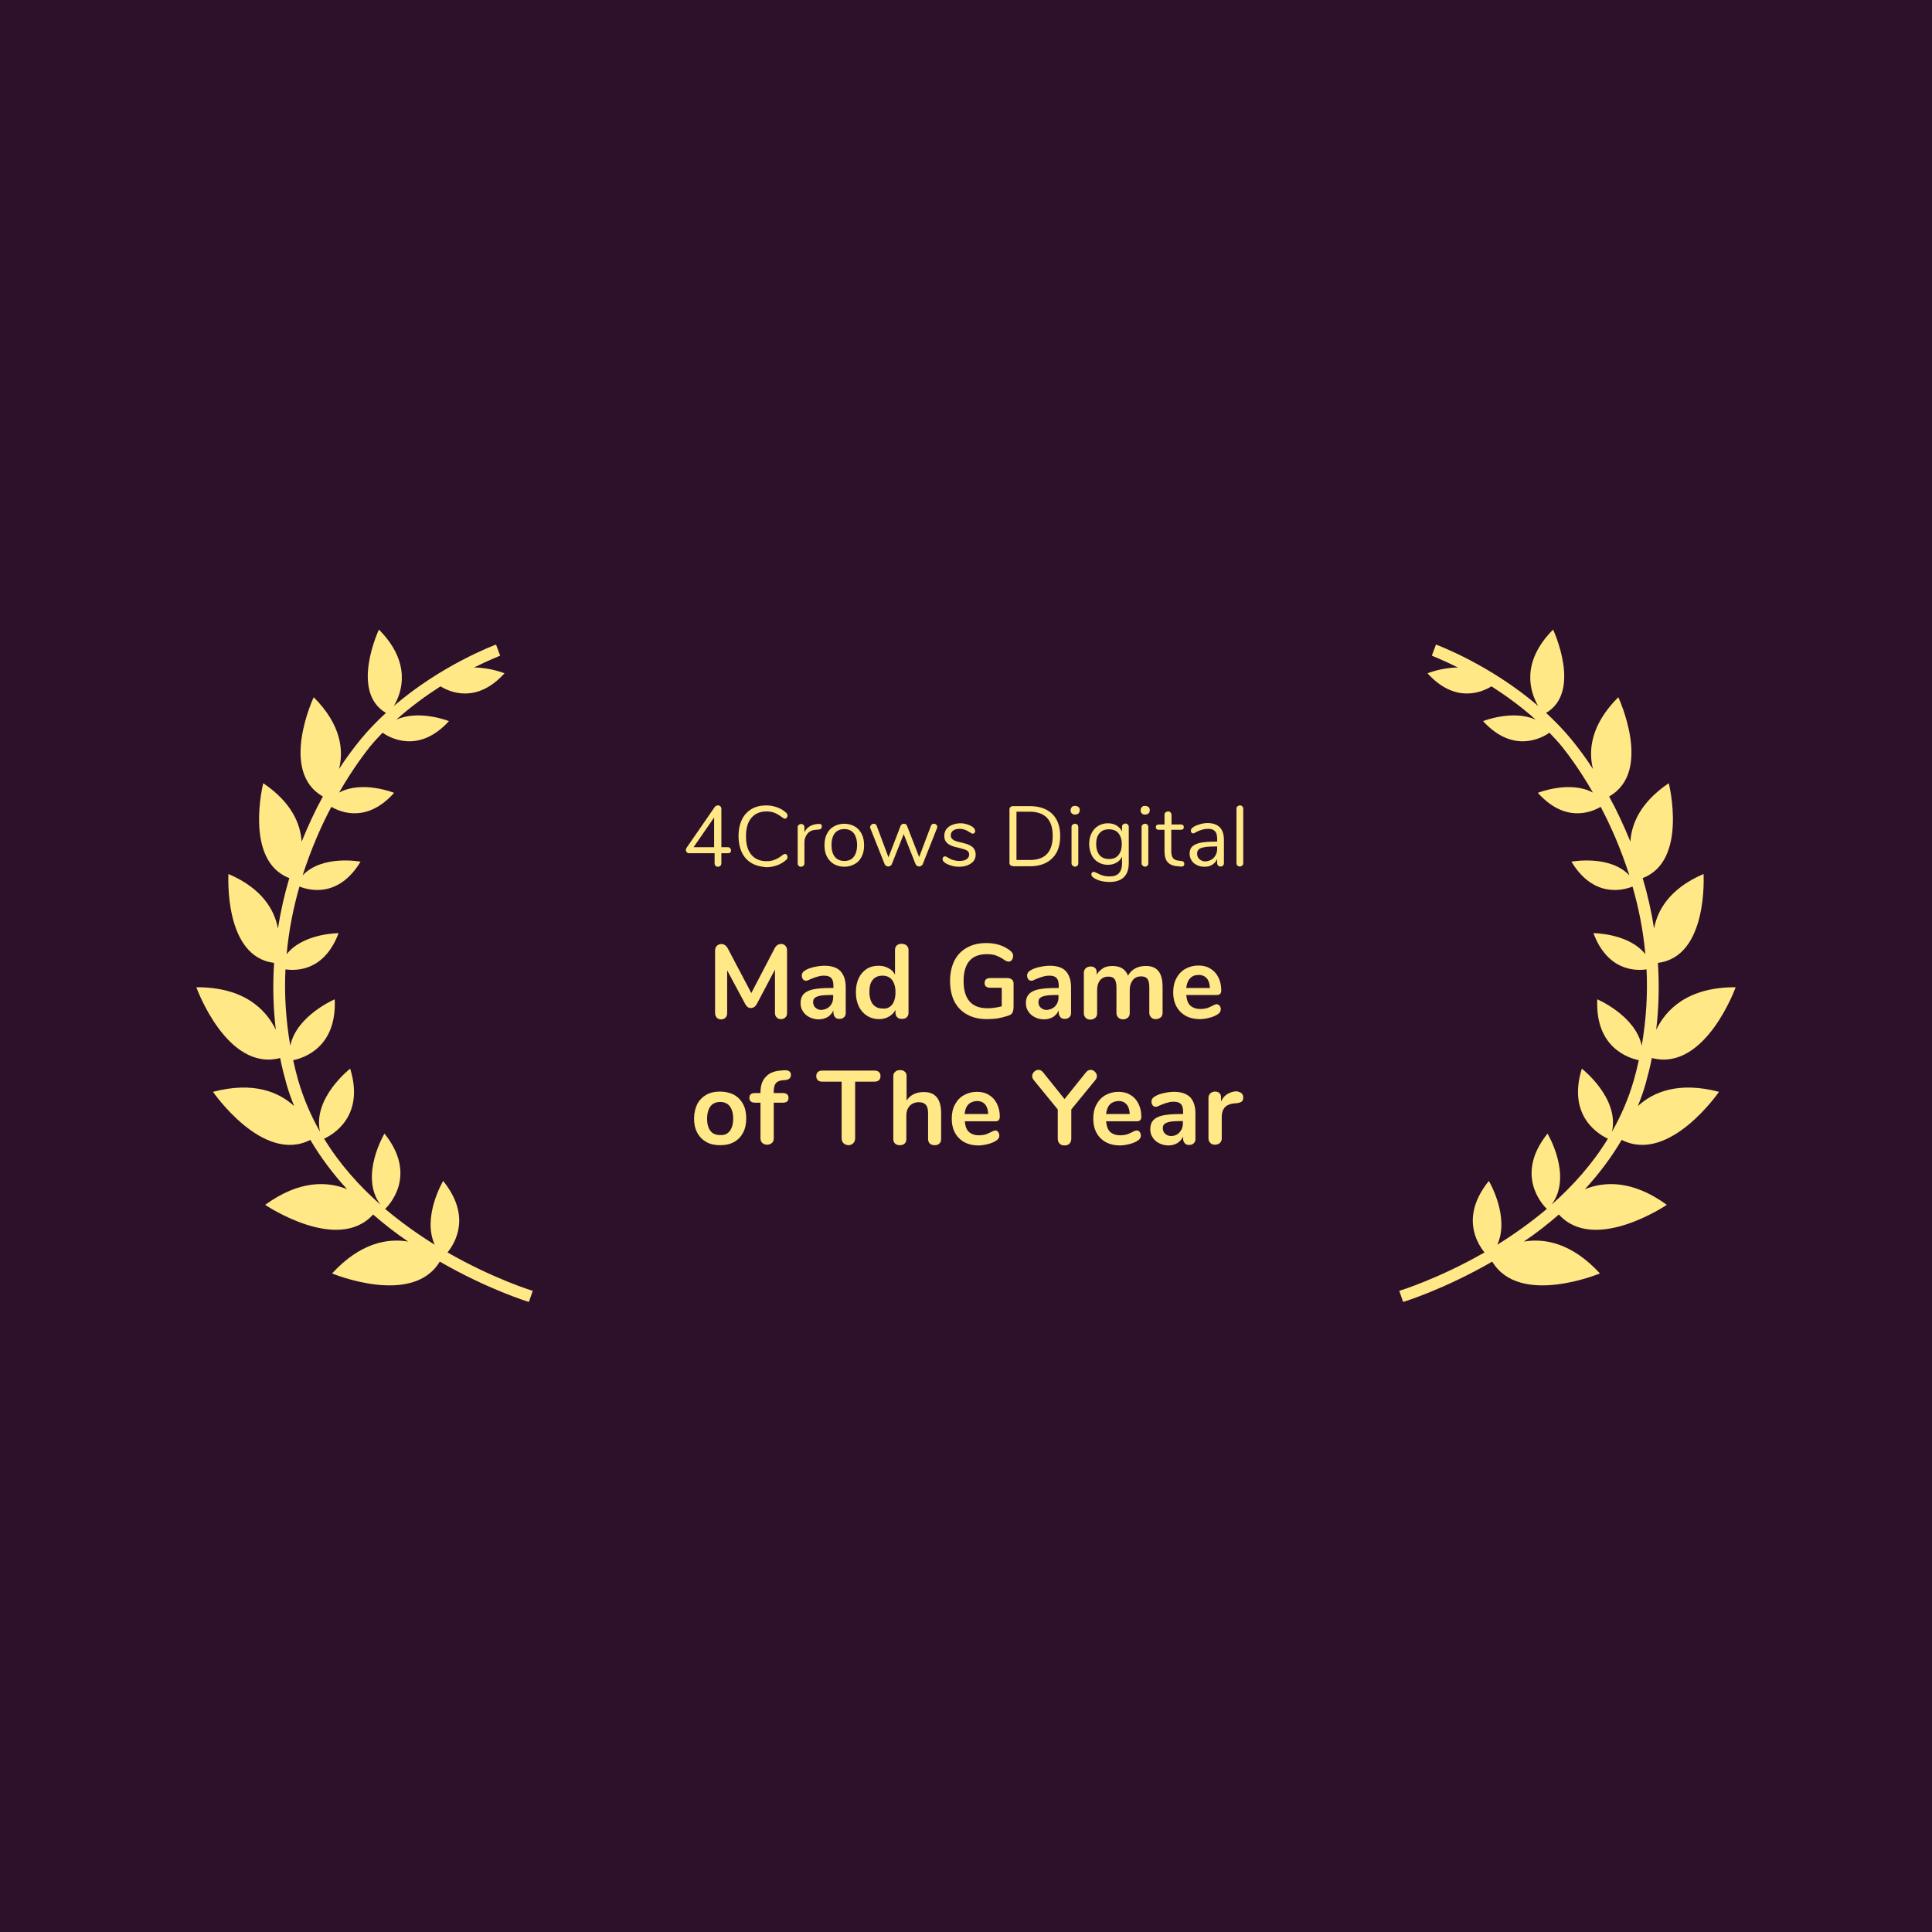 <?xml version="1.0" encoding="utf-8"?>
<!-- Generator: Adobe Illustrator 24.3.0, SVG Export Plug-In . SVG Version: 6.00 Build 0)  -->
<svg version="1.1" id="Layer_1" xmlns="http://www.w3.org/2000/svg" xmlns:xlink="http://www.w3.org/1999/xlink" x="0px" y="0px"
	 viewBox="0 0 800 800" style="enable-background:new 0 0 800 800;" xml:space="preserve">
<style type="text/css">
	.st0{fill:#2D112B;}
	.st1{fill:#FFE885;}
</style>
<rect x="-2" y="-3" class="st0" width="805" height="806"/>
<g id="Layer_1_1_">
</g>
<g id="Layer_2_1_">
	<g>
		<g>
			<path class="st1" d="M220.6,534.5c-0.4-0.1-16.3-5-35.3-15.9c3.4-4.2,9.8-15.2-1.8-29.6c0,0-8.8,14.8-3.5,26.4
				c-6.8-4.2-13.7-9.1-20.5-14.8c2-2,13.3-14.3-0.3-31.2c0,0-10.5,17.5-1.7,29.4c-8.7-7.7-16.9-16.8-23.3-27.3c3.3-1.5,17-9,10.8-29
				c0,0-15.6,12.1-12.5,26.1c-3.7-6.5-6.8-13.6-9-21.2c-0.8-2.8-1.5-5.6-2.1-8.4c4.4-0.9,18.1-5.3,17.2-25.2c0,0-15.8,6.7-18.4,19.2
				c-1.9-11-2.5-21.6-2-31.6c5,0.7,16.2,0.4,22-15c0,0-14.6,0-21.5,8.7c0.9-10,2.8-19.3,5.3-28c4,1.6,16.2,4.8,25.3-10.3
				c0,0-15.9-3-24,5.7c3.5-10.9,7.7-20.5,11.9-28.4c4.3,2.5,15,6.5,26-5.8c0,0-13.2-5.3-22.8-0.1c5.9-10.3,11.2-17,12.7-18.9
				c1.7-2.1,3.5-4,5.3-5.9c2.7,1.9,14.8,9.1,27.5-4.8c0,0-12.3-4.9-21.8-0.6c6-5.4,12.4-10,18.3-13.8c3.9,2.4,15,7.3,26.5-5.4
				c0,0-5.9-2.4-12.6-2.4c6.4-3.2,10.7-4.8,10.8-4.9l-1.7-4.6c-1.1,0.4-22.6,8.5-42.3,25.4c3.4-5.7,7.4-17.9-6.2-31.6
				c0,0-12.1,25.7,2.9,34.5c-3.7,3.4-7.2,7-10.5,11c-3,3.7-6,7.7-8.9,12.2c1.9-7.6,1-18.2-10.5-29.7c0,0-14.5,30.8,3.8,41.1
				c-3.2,5.8-6.1,12.1-8.8,18.7c-0.5-7.4-4.1-16.2-15.9-24.2c0,0-8.1,32.1,10.8,39.3c-2,6.7-3.6,13.7-4.7,20.9
				c-1.4-7.5-6.3-16.5-20.5-22.6c0,0-2.1,34.3,18.9,36.8c-0.6,9-0.4,18.3,0.7,27.7c-3.9-8.1-12.8-17.7-32.9-17.6
				c0,0,12.6,35.1,34.7,29.3c0.7,3.6,1.6,7.1,2.6,10.7c0.9,3.2,2,6.2,3.2,9.2c-6.3-5.8-16.8-10.3-33.6-5.9c0,0,20.6,30,40.3,19.9
				c4.4,7.5,9.6,14.3,15.2,20.4c-8-3.2-19.6-3.9-33.9,6.5c0,0,30,20.3,44.7,4c4.7,4.1,9.6,7.9,14.5,11.2
				c-8.4-1.4-19.7,0.4-31.5,13.2c0,0,33.3,13.9,44.6-4.9c19.9,11.5,36.5,16.6,36.9,16.7L220.6,534.5z"/>
			<path class="st1" d="M579.4,534.5c0.4-0.1,16.3-5,35.3-15.9c-3.4-4.2-9.8-15.2,1.8-29.6c0,0,8.8,14.8,3.5,26.4
				c6.8-4.2,13.7-9.1,20.5-14.8c-2-2-13.3-14.3,0.3-31.2c0,0,10.5,17.5,1.7,29.4c8.7-7.7,16.9-16.8,23.3-27.3c-3.3-1.5-17-9-10.8-29
				c0,0,15.6,12.1,12.5,26.1c3.7-6.5,6.8-13.6,9-21.2c0.8-2.8,1.5-5.6,2.1-8.4c-4.4-0.9-18.1-5.3-17.2-25.2c0,0,15.8,6.7,18.4,19.2
				c1.9-11,2.5-21.6,2-31.6c-5,0.7-16.2,0.4-22-15c0,0,14.6,0,21.5,8.7c-0.9-10-2.8-19.3-5.3-28c-4,1.6-16.2,4.8-25.3-10.3
				c0,0,15.9-3,24,5.7c-3.5-10.9-7.7-20.5-11.9-28.4c-4.3,2.5-15,6.5-26-5.8c0,0,13.2-5.3,22.8-0.1c-5.9-10.3-11.2-17-12.7-18.9
				c-1.7-2.1-3.5-4-5.3-5.9c-2.7,1.9-14.8,9.1-27.5-4.8c0,0,12.3-4.9,21.8-0.6c-6-5.4-12.4-10-18.3-13.8c-3.9,2.4-15,7.3-26.5-5.4
				c0,0,5.9-2.4,12.6-2.4c-6.4-3.2-10.7-4.8-10.8-4.9l1.7-4.6c1.1,0.4,22.6,8.5,42.3,25.4c-3.3-5.7-7.4-17.9,6.2-31.6
				c0,0,12.1,25.7-2.9,34.5c3.7,3.4,7.2,7,10.5,11c3,3.7,6,7.7,8.9,12.2c-1.9-7.6-1-18.2,10.5-29.7c0,0,14.5,30.8-3.8,41.1
				c3.2,5.8,6.1,12.1,8.8,18.7c0.5-7.4,4.1-16.2,15.9-24.2c0,0,8.1,32.1-10.8,39.3c2,6.7,3.6,13.7,4.7,20.9
				c1.4-7.5,6.3-16.5,20.5-22.6c0,0,2.1,34.3-18.9,36.8c0.6,9,0.4,18.3-0.7,27.7c3.9-8.1,12.8-17.7,32.9-17.6
				c0,0-12.6,35.1-34.7,29.3c-0.7,3.6-1.6,7.1-2.6,10.7c-0.9,3.2-2,6.2-3.2,9.2c6.3-5.8,16.8-10.3,33.6-5.9c0,0-20.6,30-40.3,19.9
				c-4.4,7.5-9.6,14.3-15.2,20.4c8-3.2,19.6-3.9,33.9,6.5c0,0-30,20.3-44.7,4c-4.7,4.1-9.6,7.9-14.5,11.2
				c8.4-1.4,19.7,0.4,31.5,13.2c0,0-33.3,13.9-44.6-4.9C598,533.9,581.4,539,581,539.1L579.4,534.5z"/>
		</g>
		<g>
			<path class="st1" d="M302.3,351.2c0.2,0.2,0.4,0.5,0.4,0.9c0,0.8-0.4,1.2-1.3,1.2h-2.7v4.1c0,0.5-0.1,0.8-0.4,1.1
				c-0.3,0.3-0.6,0.4-1,0.4s-0.8-0.1-1-0.4c-0.3-0.3-0.4-0.6-0.4-1.1v-4.1h-10.5c-0.4,0-0.8-0.1-1-0.4c-0.2-0.2-0.4-0.5-0.4-0.9
				c0-0.3,0.1-0.7,0.4-1.1l11.6-16.8c0.3-0.4,0.8-0.6,1.3-0.6c0.4,0,0.7,0.1,1,0.4s0.4,0.6,0.4,1.1v15.8h2.7
				C301.7,350.8,302.1,350.9,302.3,351.2z M287.2,350.8h8.5v-12.3L287.2,350.8z"/>
			<path class="st1" d="M311.2,357.4c-1.7-1-3.1-2.5-4-4.4s-1.4-4.2-1.4-6.8c0-2.6,0.5-4.9,1.4-6.8s2.3-3.4,4-4.4s3.8-1.5,6.1-1.5
				c1.6,0,3.1,0.3,4.5,0.8s2.6,1.2,3.7,2.2c0.4,0.4,0.6,0.8,0.6,1.2c0,0.3-0.1,0.6-0.3,0.9c-0.2,0.2-0.4,0.4-0.7,0.4
				c-0.3,0-0.6-0.1-1-0.4c-1.2-0.9-2.3-1.6-3.3-2s-2.1-0.6-3.4-0.6c-2.7,0-4.8,0.9-6.3,2.7c-1.5,1.8-2.2,4.3-2.2,7.6
				c0,3.3,0.7,5.8,2.2,7.6c1.5,1.8,3.6,2.7,6.3,2.7c1.3,0,2.4-0.2,3.4-0.6s2.1-1,3.3-2c0.4-0.3,0.7-0.4,1-0.4s0.5,0.1,0.7,0.4
				c0.2,0.2,0.3,0.5,0.3,0.9c0,0.5-0.2,0.9-0.6,1.2c-1,0.9-2.3,1.7-3.7,2.2c-1.4,0.5-2.9,0.8-4.5,0.8
				C315,358.9,312.9,358.4,311.2,357.4z"/>
			<path class="st1" d="M340.3,342.2c0,0.4-0.1,0.7-0.3,0.9c-0.2,0.2-0.6,0.4-1.1,0.4l-1.1,0.1c-1.6,0.1-2.8,0.7-3.5,1.7
				c-0.8,1-1.2,2.1-1.2,3.5v8.6c0,0.5-0.1,0.8-0.4,1.1c-0.3,0.2-0.6,0.4-1,0.4s-0.8-0.1-1-0.4c-0.3-0.2-0.4-0.6-0.4-1v-14.9
				c0-0.4,0.1-0.8,0.4-1s0.6-0.4,1-0.4s0.7,0.1,1,0.4c0.3,0.2,0.4,0.6,0.4,1v2c0.5-1,1.2-1.8,2.1-2.4c0.9-0.5,2-0.9,3.1-1h0.5
				C339.8,341,340.3,341.4,340.3,342.2z"/>
			<path class="st1" d="M345.3,357.8c-1.2-0.7-2.2-1.8-2.9-3.1c-0.7-1.4-1-2.9-1-4.7c0-1.8,0.3-3.4,1-4.7c0.7-1.4,1.6-2.4,2.9-3.1
				c1.2-0.7,2.7-1.1,4.3-1.1c1.6,0,3.1,0.4,4.3,1.1c1.3,0.7,2.2,1.8,2.9,3.1c0.7,1.4,1,2.9,1,4.7c0,1.8-0.3,3.4-1,4.7
				c-0.7,1.4-1.6,2.4-2.9,3.1s-2.7,1.1-4.3,1.1S346.6,358.5,345.3,357.8z M353.5,354.8c0.9-1.1,1.4-2.8,1.4-4.9s-0.5-3.7-1.4-4.9
				c-0.9-1.1-2.2-1.7-3.9-1.7c-1.7,0-3,0.6-3.9,1.7s-1.4,2.8-1.4,4.9s0.5,3.8,1.4,4.9s2.2,1.7,3.9,1.7S352.6,356,353.5,354.8z"/>
			<path class="st1" d="M386.7,341.1c0.4,0,0.7,0.1,1,0.4c0.3,0.2,0.4,0.5,0.4,0.9c0,0.2,0,0.3-0.1,0.5l-5.9,14.9
				c-0.1,0.3-0.3,0.5-0.6,0.7c-0.3,0.2-0.6,0.3-0.9,0.3s-0.6-0.1-0.9-0.3c-0.3-0.2-0.5-0.4-0.6-0.7l-4.9-12.4l-4.9,12.4
				c-0.1,0.3-0.3,0.5-0.6,0.7c-0.3,0.2-0.6,0.3-0.9,0.3s-0.6-0.1-0.9-0.3c-0.3-0.2-0.5-0.4-0.6-0.7l-5.9-14.8
				c-0.1-0.2-0.1-0.4-0.1-0.5c0-0.4,0.2-0.7,0.5-1s0.7-0.4,1-0.4c0.6,0,1,0.3,1.2,0.8l4.9,13.1l5-13c0.1-0.3,0.3-0.5,0.6-0.7
				s0.5-0.2,0.8-0.2s0.6,0.1,0.8,0.2s0.4,0.4,0.5,0.7l5,12.9l4.9-13C385.7,341.4,386.1,341.1,386.7,341.1z"/>
			<path class="st1" d="M394.1,358.5c-1-0.3-1.8-0.6-2.6-1.1c-0.4-0.3-0.7-0.5-0.9-0.8c-0.2-0.2-0.3-0.5-0.3-0.9
				c0-0.3,0.1-0.6,0.3-0.8c0.2-0.2,0.4-0.3,0.7-0.3c0.3,0,0.7,0.2,1.2,0.5c0.7,0.4,1.4,0.8,2.1,1s1.6,0.4,2.6,0.4
				c1.3,0,2.3-0.2,3-0.7c0.7-0.4,1.1-1.1,1.1-1.9c0-0.5-0.1-0.9-0.4-1.3c-0.3-0.3-0.7-0.6-1.3-0.8c-0.6-0.2-1.6-0.5-2.8-0.8
				c-2.1-0.4-3.6-1-4.5-1.8s-1.3-1.8-1.3-3.1c0-1,0.3-1.9,0.8-2.7c0.6-0.8,1.4-1.4,2.4-1.8s2.1-0.7,3.4-0.7c0.9,0,1.8,0.1,2.7,0.4
				c0.9,0.2,1.6,0.6,2.3,1c0.8,0.6,1.2,1.2,1.2,1.8c0,0.3-0.1,0.6-0.3,0.8c-0.2,0.2-0.4,0.3-0.7,0.3c-0.3,0-0.7-0.2-1.3-0.6
				c-0.7-0.4-1.3-0.8-1.9-1s-1.3-0.4-2.2-0.4c-1.1,0-2,0.2-2.7,0.7s-1,1.2-1,2c0,0.5,0.1,0.9,0.4,1.3c0.2,0.3,0.7,0.6,1.2,0.9
				c0.6,0.2,1.4,0.5,2.5,0.7c1.6,0.4,2.9,0.7,3.7,1.2c0.9,0.4,1.5,0.9,1.9,1.6c0.4,0.6,0.6,1.4,0.6,2.3c0,1.5-0.6,2.7-1.9,3.6
				s-2.9,1.4-5,1.4C396.1,358.9,395.1,358.8,394.1,358.5z"/>
			<path class="st1" d="M418.4,358.3c-0.3-0.3-0.4-0.6-0.4-1v-22.1c0-0.4,0.1-0.8,0.4-1c0.3-0.3,0.6-0.4,1.1-0.4h6.9
				c4,0,7.1,1.1,9.3,3.2c2.2,2.2,3.3,5.2,3.3,9.2s-1.1,7.1-3.3,9.2c-2.2,2.2-5.3,3.3-9.2,3.3h-6.9
				C419,358.6,418.7,358.5,418.4,358.3z M435.9,346.1c0-6.7-3.2-10-9.7-10h-5.3v20h5.3C432.7,356.2,435.9,352.8,435.9,346.1z"/>
			<path class="st1" d="M443.8,336.8c-0.4-0.3-0.5-0.8-0.5-1.3s0.2-0.9,0.5-1.3s0.8-0.5,1.4-0.5s1,0.2,1.4,0.5s0.5,0.8,0.5,1.3
				s-0.2,1-0.5,1.3c-0.4,0.3-0.8,0.5-1.4,0.5C444.6,337.3,444.2,337.2,443.8,336.8z M444.1,358.4c-0.3-0.2-0.4-0.6-0.4-1v-14.9
				c0-0.4,0.1-0.8,0.4-1s0.6-0.4,1-0.4s0.8,0.1,1,0.4c0.3,0.2,0.4,0.6,0.4,1v14.9c0,0.5-0.1,0.8-0.4,1.1c-0.3,0.2-0.6,0.4-1,0.4
				C444.8,358.8,444.4,358.7,444.1,358.4z"/>
			<path class="st1" d="M467,341.4c0.3,0.3,0.4,0.6,0.4,1v15c0,2.6-0.7,4.5-2,5.8s-3.3,2-5.9,2c-2.5,0-4.6-0.5-6.3-1.5
				c-0.8-0.5-1.3-1-1.3-1.6c0-0.3,0.1-0.6,0.3-0.8c0.2-0.2,0.4-0.3,0.7-0.3c0.2,0,0.7,0.2,1.3,0.5c0.8,0.4,1.6,0.8,2.4,1
				c0.8,0.3,1.8,0.4,2.9,0.4c1.7,0,2.9-0.4,3.8-1.3c0.8-0.9,1.3-2.2,1.3-3.9v-3c-0.5,1.1-1.3,2-2.3,2.5c-1,0.6-2.2,0.9-3.6,0.9
				c-1.5,0-2.9-0.4-4-1.1c-1.2-0.7-2.1-1.7-2.7-3s-1-2.8-1-4.5s0.3-3.2,1-4.5c0.6-1.3,1.6-2.3,2.7-3c1.2-0.7,2.5-1.1,4-1.1
				c1.4,0,2.6,0.3,3.6,0.9s1.8,1.4,2.3,2.5v-1.9c0-0.4,0.1-0.8,0.4-1s0.6-0.4,1-0.4C466.4,341,466.7,341.2,467,341.4z M463.1,354.1
				c0.9-1.1,1.4-2.6,1.4-4.6c0-1.9-0.5-3.4-1.4-4.5s-2.2-1.6-3.9-1.6c-1.7,0-3,0.5-3.9,1.6c-1,1.1-1.4,2.6-1.4,4.5s0.5,3.5,1.4,4.6
				c1,1.1,2.3,1.6,3.9,1.6C460.9,355.7,462.2,355.2,463.1,354.1z"/>
			<path class="st1" d="M472.8,336.8c-0.4-0.3-0.5-0.8-0.5-1.3s0.2-0.9,0.5-1.3s0.8-0.5,1.4-0.5s1,0.2,1.4,0.5s0.5,0.8,0.5,1.3
				s-0.2,1-0.5,1.3c-0.4,0.3-0.8,0.5-1.4,0.5C473.6,337.3,473.1,337.2,472.8,336.8z M473.1,358.4c-0.3-0.2-0.4-0.6-0.4-1v-14.9
				c0-0.4,0.1-0.8,0.4-1s0.6-0.4,1-0.4s0.8,0.1,1,0.4c0.3,0.2,0.4,0.6,0.4,1v14.9c0,0.5-0.1,0.8-0.4,1.1c-0.3,0.2-0.6,0.4-1,0.4
				C473.7,358.8,473.4,358.7,473.1,358.4z"/>
			<path class="st1" d="M490.4,357.7c0,0.4-0.1,0.7-0.4,0.9c-0.3,0.2-0.7,0.3-1.3,0.2l-1-0.1c-1.9-0.1-3.3-0.7-4.2-1.7
				c-0.9-1-1.3-2.5-1.3-4.5v-8.9h-2.4c-0.4,0-0.7-0.1-0.9-0.3c-0.2-0.2-0.3-0.5-0.3-0.8c0-0.4,0.1-0.6,0.3-0.8
				c0.2-0.2,0.5-0.3,0.9-0.3h2.4v-4c0-0.4,0.1-0.8,0.4-1s0.6-0.4,1.1-0.4c0.4,0,0.8,0.1,1,0.4s0.4,0.6,0.4,1v4h3.9
				c0.4,0,0.7,0.1,0.9,0.3c0.2,0.2,0.3,0.5,0.3,0.8s-0.1,0.6-0.3,0.8c-0.2,0.2-0.5,0.3-0.9,0.3h-4v9c0,1.3,0.3,2.2,0.8,2.8
				c0.5,0.6,1.3,0.9,2.4,1l1,0.1C490,356.6,490.4,357,490.4,357.7z"/>
			<path class="st1" d="M506.8,347.8v9.6c0,0.4-0.1,0.8-0.4,1c-0.2,0.3-0.6,0.4-1,0.4s-0.8-0.1-1-0.4c-0.3-0.3-0.4-0.6-0.4-1v-1.7
				c-0.4,1-1.1,1.8-2.1,2.4c-0.9,0.6-2,0.8-3.2,0.8c-1.1,0-2.1-0.2-3.1-0.7c-0.9-0.4-1.7-1.1-2.2-1.9s-0.8-1.7-0.8-2.7
				c0-1.3,0.3-2.3,1-3s1.7-1.2,3.3-1.6c1.5-0.3,3.6-0.5,6.3-0.5h0.8v-1.2c0-1.4-0.3-2.5-0.9-3.1c-0.6-0.7-1.5-1-2.8-1
				c-1.6,0-3.2,0.4-4.9,1.3c-0.6,0.4-1.1,0.6-1.3,0.6c-0.3,0-0.5-0.1-0.7-0.3c-0.2-0.2-0.3-0.5-0.3-0.8s0.1-0.6,0.3-0.9
				c0.2-0.2,0.5-0.5,1-0.8c0.8-0.5,1.8-0.8,2.8-1.1c1.1-0.3,2.1-0.4,3.1-0.4C504.6,341,506.8,343.2,506.8,347.8z M502.6,355.2
				c0.9-1,1.4-2.2,1.4-3.7v-1h-0.6c-2.1,0-3.7,0.1-4.7,0.3c-1.1,0.2-1.9,0.5-2.3,0.9c-0.5,0.4-0.7,1-0.7,1.8c0,0.9,0.3,1.7,1,2.3
				c0.7,0.6,1.5,0.9,2.5,0.9C500.5,356.6,501.7,356.1,502.6,355.2z"/>
			<path class="st1" d="M512.4,358.4c-0.3-0.2-0.4-0.6-0.4-1v-22.5c0-0.4,0.1-0.8,0.4-1s0.6-0.4,1-0.4s0.7,0.1,1,0.4s0.4,0.6,0.4,1
				v22.5c0,0.4-0.1,0.8-0.4,1c-0.3,0.2-0.6,0.4-1,0.4S512.7,358.7,512.4,358.4z"/>
		</g>
		<g>
			<path class="st1" d="M325.2,391.6c0.5,0.5,0.7,1.2,0.7,2v25.8c0,0.8-0.2,1.5-0.7,1.9c-0.5,0.5-1.1,0.7-1.8,0.7
				c-0.8,0-1.3-0.2-1.8-0.7s-0.7-1.1-0.7-1.9v-17.9l-7.4,14c-0.3,0.6-0.7,1.1-1.1,1.4s-0.9,0.5-1.4,0.5c-0.6,0-1-0.1-1.4-0.4
				s-0.8-0.8-1.1-1.4l-7.4-13.8v17.7c0,0.8-0.2,1.4-0.7,1.9s-1.1,0.7-1.8,0.7c-0.8,0-1.3-0.2-1.8-0.7c-0.4-0.5-0.7-1.1-0.7-1.9
				v-25.8c0-0.8,0.2-1.5,0.7-2s1.1-0.8,1.9-0.8c1.1,0,2,0.6,2.7,1.9l9.7,18.4l9.6-18.4c0.6-1.2,1.5-1.9,2.6-1.9
				C324.1,390.8,324.7,391.1,325.2,391.6z"/>
			<path class="st1" d="M348,402.1c1.4,1.5,2.2,3.7,2.2,6.7v10.6c0,0.8-0.2,1.4-0.7,1.8c-0.5,0.5-1.1,0.7-1.9,0.7s-1.4-0.2-1.8-0.7
				s-0.7-1.1-0.7-1.8v-1c-0.5,1.1-1.3,2-2.3,2.7c-1.1,0.6-2.3,1-3.7,1c-1.4,0-2.7-0.3-3.9-0.9c-1.2-0.6-2.1-1.4-2.7-2.4
				c-0.7-1-1-2.1-1-3.4c0-1.6,0.4-2.8,1.2-3.7c0.8-0.9,2.1-1.6,3.9-2s4.3-0.6,7.4-0.6h1.1v-1c0-1.4-0.3-2.5-0.9-3.1
				c-0.6-0.7-1.6-1-3-1c-0.8,0-1.7,0.1-2.6,0.4c-0.9,0.2-1.9,0.6-3.1,1.1c-0.8,0.4-1.3,0.6-1.7,0.6c-0.5,0-1-0.2-1.3-0.6
				s-0.5-0.9-0.5-1.5c0-0.5,0.1-0.9,0.4-1.3c0.2-0.4,0.7-0.7,1.2-1c1-0.6,2.2-1,3.6-1.3s2.8-0.5,4.2-0.5
				C344.3,399.9,346.5,400.6,348,402.1z M343.6,416.7c0.9-1,1.4-2.2,1.4-3.8V412h-0.8c-1.9,0-3.5,0.1-4.5,0.3
				c-1.1,0.2-1.8,0.5-2.3,0.9s-0.7,1-0.7,1.8c0,0.9,0.3,1.7,1,2.3c0.7,0.6,1.5,0.9,2.4,0.9C341.5,418.1,342.7,417.6,343.6,416.7z"/>
			<path class="st1" d="M375.4,391.5c0.5,0.5,0.8,1.1,0.8,1.8v26c0,0.8-0.2,1.4-0.7,1.9s-1.1,0.7-2,0.7s-1.5-0.2-2-0.7
				s-0.7-1.1-0.7-1.9v-1.1c-0.6,1.2-1.6,2.1-2.8,2.8c-1.2,0.7-2.6,1-4.1,1c-1.8,0-3.5-0.5-4.9-1.4s-2.6-2.2-3.4-3.9
				s-1.2-3.6-1.2-5.9c0-2.2,0.4-4.1,1.2-5.8c0.8-1.7,1.9-2.9,3.3-3.8s3.1-1.3,4.9-1.3c1.5,0,2.9,0.3,4.1,1c1.2,0.6,2.1,1.5,2.7,2.7
				v-10.3c0-0.7,0.2-1.3,0.7-1.8c0.5-0.4,1.1-0.7,1.9-0.7S374.9,391,375.4,391.5z M369.4,416c0.9-1.2,1.4-2.9,1.4-5.1
				s-0.5-3.9-1.4-5.1s-2.3-1.8-4-1.8s-3.1,0.6-4,1.7c-1,1.2-1.4,2.8-1.4,5s0.5,3.9,1.4,5.1c1,1.2,2.3,1.8,4,1.8
				C367.1,417.8,368.4,417.2,369.4,416z"/>
			<path class="st1" d="M419.1,405.7c0.4,0.4,0.6,0.9,0.6,1.5v9.4c0,1.3-0.2,2.3-0.5,2.8c-0.3,0.6-1.1,1-2.1,1.3
				c-1.2,0.4-2.5,0.7-4,1c-1.5,0.2-3,0.3-4.4,0.3c-3.2,0-5.9-0.6-8.2-1.9c-2.3-1.2-4.1-3.1-5.3-5.4c-1.2-2.4-1.8-5.2-1.8-8.5
				c0-3.2,0.6-6,1.8-8.4c1.2-2.4,3-4.2,5.2-5.4c2.3-1.3,4.9-1.9,8-1.9c4.1,0,7.4,1.1,10.1,3.3c0.3,0.3,0.6,0.6,0.8,1
				c0.2,0.3,0.2,0.7,0.2,1.1c0,0.6-0.2,1.2-0.5,1.6s-0.8,0.7-1.3,0.7c-0.3,0-0.6-0.1-0.9-0.2s-0.6-0.3-0.9-0.5
				c-1.3-0.9-2.5-1.5-3.6-1.9s-2.4-0.5-3.7-0.5c-3.2,0-5.5,0.9-7.2,2.8c-1.6,1.9-2.4,4.7-2.4,8.3c0,7.5,3.3,11.3,9.9,11.3
				c2,0,3.9-0.3,5.9-0.8V409h-4.9c-0.7,0-1.2-0.2-1.6-0.5s-0.6-0.8-0.6-1.5c0-0.6,0.2-1.1,0.6-1.5c0.4-0.3,0.9-0.5,1.6-0.5h7.7
				C418.1,405.1,418.7,405.3,419.1,405.7z"/>
			<path class="st1" d="M441.3,402.1c1.4,1.5,2.2,3.7,2.2,6.7v10.6c0,0.8-0.2,1.4-0.7,1.8c-0.5,0.5-1.1,0.7-1.9,0.7
				s-1.4-0.2-1.8-0.7s-0.7-1.1-0.7-1.8v-1c-0.5,1.1-1.3,2-2.3,2.7c-1.1,0.6-2.3,1-3.7,1c-1.4,0-2.7-0.3-3.9-0.9
				c-1.2-0.6-2.1-1.4-2.7-2.4c-0.7-1-1-2.1-1-3.4c0-1.6,0.4-2.8,1.2-3.7c0.8-0.9,2.1-1.6,3.9-2s4.3-0.6,7.4-0.6h1.1v-1
				c0-1.4-0.3-2.5-0.9-3.1c-0.6-0.7-1.6-1-3-1c-0.8,0-1.7,0.1-2.6,0.4c-0.9,0.2-1.9,0.6-3.1,1.1c-0.8,0.4-1.3,0.6-1.7,0.6
				c-0.5,0-1-0.2-1.3-0.6s-0.5-0.9-0.5-1.5c0-0.5,0.1-0.9,0.4-1.3c0.2-0.4,0.7-0.7,1.2-1c1-0.6,2.2-1,3.6-1.3s2.8-0.5,4.2-0.5
				C437.7,399.9,439.9,400.6,441.3,402.1z M436.9,416.7c0.9-1,1.4-2.2,1.4-3.8V412h-0.8c-1.9,0-3.5,0.1-4.5,0.3
				c-1.1,0.2-1.8,0.5-2.3,0.9s-0.7,1-0.7,1.8c0,0.9,0.3,1.7,1,2.3c0.7,0.6,1.5,0.9,2.4,0.9C434.8,418.1,436,417.6,436.9,416.7z"/>
			<path class="st1" d="M479.6,402c1.2,1.4,1.8,3.6,1.8,6.7v10.7c0,0.8-0.3,1.5-0.8,1.9s-1.2,0.7-2,0.7s-1.4-0.2-1.9-0.7
				s-0.8-1.1-0.8-1.9v-10.7c0-1.6-0.3-2.7-0.8-3.4c-0.6-0.7-1.4-1-2.6-1c-1.4,0-2.6,0.5-3.4,1.5s-1.3,2.3-1.3,4v9.7
				c0,0.8-0.3,1.5-0.8,1.9s-1.2,0.7-1.9,0.7c-0.8,0-1.4-0.2-2-0.7c-0.5-0.5-0.8-1.1-0.8-1.9v-10.7c0-1.6-0.3-2.7-0.8-3.4
				s-1.4-1-2.6-1c-1.4,0-2.5,0.5-3.4,1.5c-0.8,1-1.2,2.3-1.2,4v9.7c0,0.8-0.3,1.5-0.8,1.9s-1.2,0.7-2,0.7s-1.4-0.2-1.9-0.7
				s-0.8-1.1-0.8-1.9v-16.8c0-0.8,0.3-1.4,0.8-1.9c0.5-0.4,1.2-0.7,2-0.7s1.4,0.2,1.8,0.6c0.5,0.4,0.7,1,0.7,1.8v1
				c0.7-1.2,1.6-2,2.7-2.7s2.4-0.9,3.9-0.9c3.2,0,5.3,1.3,6.4,4c0.6-1.2,1.6-2.2,2.8-2.9c1.2-0.7,2.7-1.1,4.2-1.1
				C476.6,399.9,478.4,400.6,479.6,402z"/>
			<path class="st1" d="M505,416.4c0.3,0.4,0.5,0.9,0.5,1.5c0,0.9-0.5,1.7-1.6,2.3c-1,0.6-2.1,1-3.4,1.3c-1.2,0.3-2.4,0.5-3.6,0.5
				c-3.4,0-6.1-1-8.1-3s-3-4.7-3-8.1c0-2.2,0.4-4.1,1.3-5.8c0.9-1.7,2.1-3,3.7-3.9s3.4-1.4,5.4-1.4c1.9,0,3.6,0.4,5,1.3
				c1.4,0.8,2.5,2,3.3,3.6s1.2,3.4,1.2,5.4c0,1.2-0.6,1.9-1.7,1.9h-12.8c0.2,2,0.7,3.5,1.7,4.4s2.4,1.4,4.2,1.4
				c0.9,0,1.7-0.1,2.5-0.3s1.5-0.6,2.4-1c0.9-0.5,1.5-0.7,1.9-0.7C504.3,415.9,504.7,416.1,505,416.4z M492.8,405.1
				c-0.9,0.9-1.4,2.3-1.6,4h9.8c-0.1-1.8-0.5-3.1-1.3-4s-1.9-1.4-3.4-1.4S493.6,404.2,492.8,405.1z"/>
			<path class="st1" d="M292.5,472.9c-1.6-0.9-2.9-2.2-3.8-3.9s-1.3-3.6-1.3-5.9c0-2.2,0.5-4.2,1.3-5.9c0.9-1.7,2.2-3,3.8-3.9
				c1.6-0.9,3.5-1.3,5.7-1.3s4.1,0.5,5.7,1.3c1.6,0.9,2.9,2.2,3.8,3.9c0.9,1.7,1.3,3.6,1.3,5.9c0,2.2-0.4,4.2-1.3,5.9
				s-2.1,3-3.8,3.9c-1.6,0.9-3.5,1.3-5.7,1.3S294.1,473.8,292.5,472.9z M302.2,468.3c0.9-1.2,1.4-2.9,1.4-5.1s-0.5-3.9-1.4-5.1
				s-2.3-1.8-4-1.8s-3.1,0.6-4,1.8c-0.9,1.2-1.4,2.9-1.4,5.1c0,2.3,0.5,4,1.4,5.1c0.9,1.2,2.3,1.7,4,1.7
				C300,470.1,301.3,469.5,302.2,468.3z"/>
			<path class="st1" d="M321.3,448.5c-0.6,0.7-0.9,1.8-0.9,3.1v1h3.7c1.6,0,2.4,0.7,2.4,2c0,1.4-0.8,2-2.4,2h-3.7v14.8
				c0,0.8-0.3,1.5-0.8,1.9s-1.2,0.7-1.9,0.7c-0.8,0-1.4-0.2-2-0.7c-0.5-0.4-0.8-1.1-0.8-1.9v-14.8h-2.2c-1.6,0-2.4-0.7-2.4-2
				c0-1.4,0.8-2,2.4-2h2.2v-0.3c0-2.7,0.7-4.9,2.2-6.4c1.4-1.6,3.5-2.4,6.1-2.6l1.1-0.1c1.2-0.1,2,0,2.5,0.4
				c0.5,0.3,0.7,0.8,0.7,1.5c0,1.2-0.7,1.9-2.1,2.1l-1.1,0.1C322.8,447.4,321.9,447.8,321.3,448.5z"/>
			<path class="st1" d="M349.3,473.4c-0.5-0.5-0.8-1.2-0.8-2v-23.5h-7.9c-1.7,0-2.6-0.8-2.6-2.3s0.9-2.3,2.6-2.3H362
				c1.7,0,2.6,0.8,2.6,2.3s-0.9,2.3-2.6,2.3h-7.9v23.5c0,0.8-0.3,1.5-0.8,2s-1.2,0.8-2,0.8C350.5,474.1,349.8,473.9,349.3,473.4z"/>
			<path class="st1" d="M389.7,460.9v10.7c0,0.8-0.2,1.5-0.7,1.9c-0.5,0.5-1.1,0.7-2,0.7c-0.8,0-1.5-0.2-2-0.7s-0.7-1.1-0.7-1.9
				v-10.7c0-1.5-0.3-2.7-0.9-3.4c-0.6-0.7-1.6-1.1-2.9-1.1c-1.6,0-2.8,0.5-3.8,1.5c-0.9,1-1.4,2.3-1.4,4v9.7c0,0.8-0.2,1.5-0.7,1.9
				c-0.5,0.5-1.2,0.7-2,0.7s-1.5-0.2-2-0.7s-0.7-1.1-0.7-1.9v-26c0-0.8,0.3-1.4,0.8-1.8c0.5-0.5,1.2-0.7,2-0.7s1.5,0.2,2,0.7
				c0.5,0.4,0.7,1,0.7,1.8v10.1c0.7-1.1,1.7-2,2.9-2.6c1.2-0.6,2.6-0.9,4.1-0.9C387.2,452.1,389.7,455,389.7,460.9z"/>
			<path class="st1" d="M413.3,468.7c0.3,0.4,0.5,0.9,0.5,1.5c0,0.9-0.5,1.7-1.6,2.3c-1,0.6-2.1,1-3.4,1.3c-1.2,0.3-2.4,0.5-3.6,0.5
				c-3.4,0-6.1-1-8.1-3s-3-4.7-3-8.1c0-2.2,0.4-4.1,1.3-5.8c0.9-1.7,2.1-3,3.7-3.9s3.4-1.4,5.4-1.4c1.9,0,3.6,0.4,5,1.3
				c1.4,0.8,2.5,2,3.3,3.6s1.2,3.4,1.2,5.4c0,1.2-0.6,1.9-1.7,1.9h-12.8c0.2,2,0.7,3.5,1.7,4.4s2.4,1.4,4.2,1.4
				c0.9,0,1.7-0.1,2.5-0.3s1.5-0.6,2.4-1c0.9-0.5,1.5-0.7,1.9-0.7C412.6,468.1,413,468.3,413.3,468.7z M401,457.3
				c-0.9,0.9-1.4,2.3-1.6,4h9.8c-0.1-1.8-0.5-3.1-1.3-4s-1.9-1.4-3.4-1.4C403.1,456,401.9,456.4,401,457.3z"/>
			<path class="st1" d="M451.6,443c0.7,0,1.3,0.3,1.8,0.8s0.8,1.1,0.8,1.8c0,0.6-0.2,1.1-0.7,1.7l-9.9,12.1v12.1
				c0,0.9-0.3,1.6-0.8,2.1s-1.2,0.7-2,0.7s-1.5-0.2-2-0.7s-0.8-1.2-0.8-2.1v-12.1l-9.9-12.1c-0.4-0.5-0.7-1.1-0.7-1.7
				c0-0.7,0.3-1.3,0.8-1.8s1.1-0.8,1.8-0.8c0.7,0,1.3,0.3,1.9,1l8.9,11.1l8.9-11.1C450.3,443.3,450.9,443,451.6,443z"/>
			<path class="st1" d="M471.9,468.7c0.3,0.4,0.5,0.9,0.5,1.5c0,0.9-0.5,1.7-1.6,2.3c-1,0.6-2.1,1-3.4,1.3c-1.2,0.3-2.4,0.5-3.6,0.5
				c-3.4,0-6.1-1-8.1-3s-3-4.7-3-8.1c0-2.2,0.4-4.1,1.3-5.8c0.9-1.7,2.1-3,3.7-3.9s3.4-1.4,5.4-1.4c1.9,0,3.6,0.4,5,1.3
				c1.4,0.8,2.5,2,3.3,3.6s1.2,3.4,1.2,5.4c0,1.2-0.6,1.9-1.7,1.9H458c0.2,2,0.7,3.5,1.7,4.4s2.4,1.4,4.2,1.4c0.9,0,1.7-0.1,2.5-0.3
				s1.5-0.6,2.4-1c0.9-0.5,1.5-0.7,1.9-0.7C471.2,468.1,471.6,468.3,471.9,468.7z M459.6,457.3c-0.9,0.9-1.4,2.3-1.6,4h9.8
				c-0.1-1.8-0.5-3.1-1.3-4s-1.9-1.4-3.4-1.4C461.7,456,460.5,456.4,459.6,457.3z"/>
			<path class="st1" d="M492.8,454.3c1.4,1.5,2.2,3.7,2.2,6.7v10.6c0,0.8-0.2,1.4-0.7,1.8c-0.5,0.5-1.1,0.7-1.9,0.7
				s-1.4-0.2-1.8-0.7s-0.7-1.1-0.7-1.8v-1c-0.5,1.1-1.3,2-2.3,2.7c-1.1,0.6-2.3,1-3.7,1c-1.4,0-2.7-0.3-3.9-0.9
				c-1.2-0.6-2.1-1.4-2.7-2.4c-0.7-1-1-2.1-1-3.4c0-1.6,0.4-2.8,1.2-3.7c0.8-0.9,2.1-1.6,3.9-2s4.3-0.6,7.4-0.6h1.1v-1
				c0-1.4-0.3-2.5-0.9-3.1c-0.6-0.7-1.6-1-3-1c-0.8,0-1.7,0.1-2.6,0.4c-0.9,0.2-1.9,0.6-3.1,1.1c-0.8,0.4-1.3,0.6-1.7,0.6
				c-0.5,0-1-0.2-1.3-0.6s-0.5-0.9-0.5-1.5c0-0.5,0.1-0.9,0.4-1.3c0.2-0.4,0.7-0.7,1.2-1c1-0.6,2.2-1,3.6-1.3s2.8-0.5,4.2-0.5
				C489.2,452.1,491.3,452.9,492.8,454.3z M488.4,468.9c0.9-1,1.4-2.2,1.4-3.8v-0.9H489c-1.9,0-3.5,0.1-4.5,0.3
				c-1.1,0.2-1.8,0.5-2.3,0.9s-0.7,1-0.7,1.8c0,0.9,0.3,1.7,1,2.3c0.7,0.6,1.5,0.9,2.4,0.9C486.3,470.4,487.5,469.9,488.4,468.9z"/>
			<path class="st1" d="M514.1,452.7c0.4,0.4,0.7,0.9,0.7,1.7c0,0.8-0.2,1.4-0.6,1.7s-1.1,0.6-2,0.7l-1.3,0.1
				c-1.7,0.2-3,0.8-3.8,1.7c-0.8,1-1.2,2.2-1.2,3.7v9.1c0,0.8-0.3,1.5-0.8,1.9s-1.2,0.7-2,0.7s-1.4-0.2-1.9-0.7s-0.8-1.1-0.8-1.9
				v-16.8c0-0.8,0.3-1.4,0.8-1.9c0.5-0.4,1.1-0.7,1.9-0.7s1.4,0.2,1.8,0.6c0.5,0.4,0.7,1,0.7,1.8v1.7c0.6-1.3,1.4-2.3,2.5-3
				s2.3-1.1,3.6-1.2h0.6C513.1,452.2,513.7,452.3,514.1,452.7z"/>
		</g>
	</g>
</g>
</svg>
